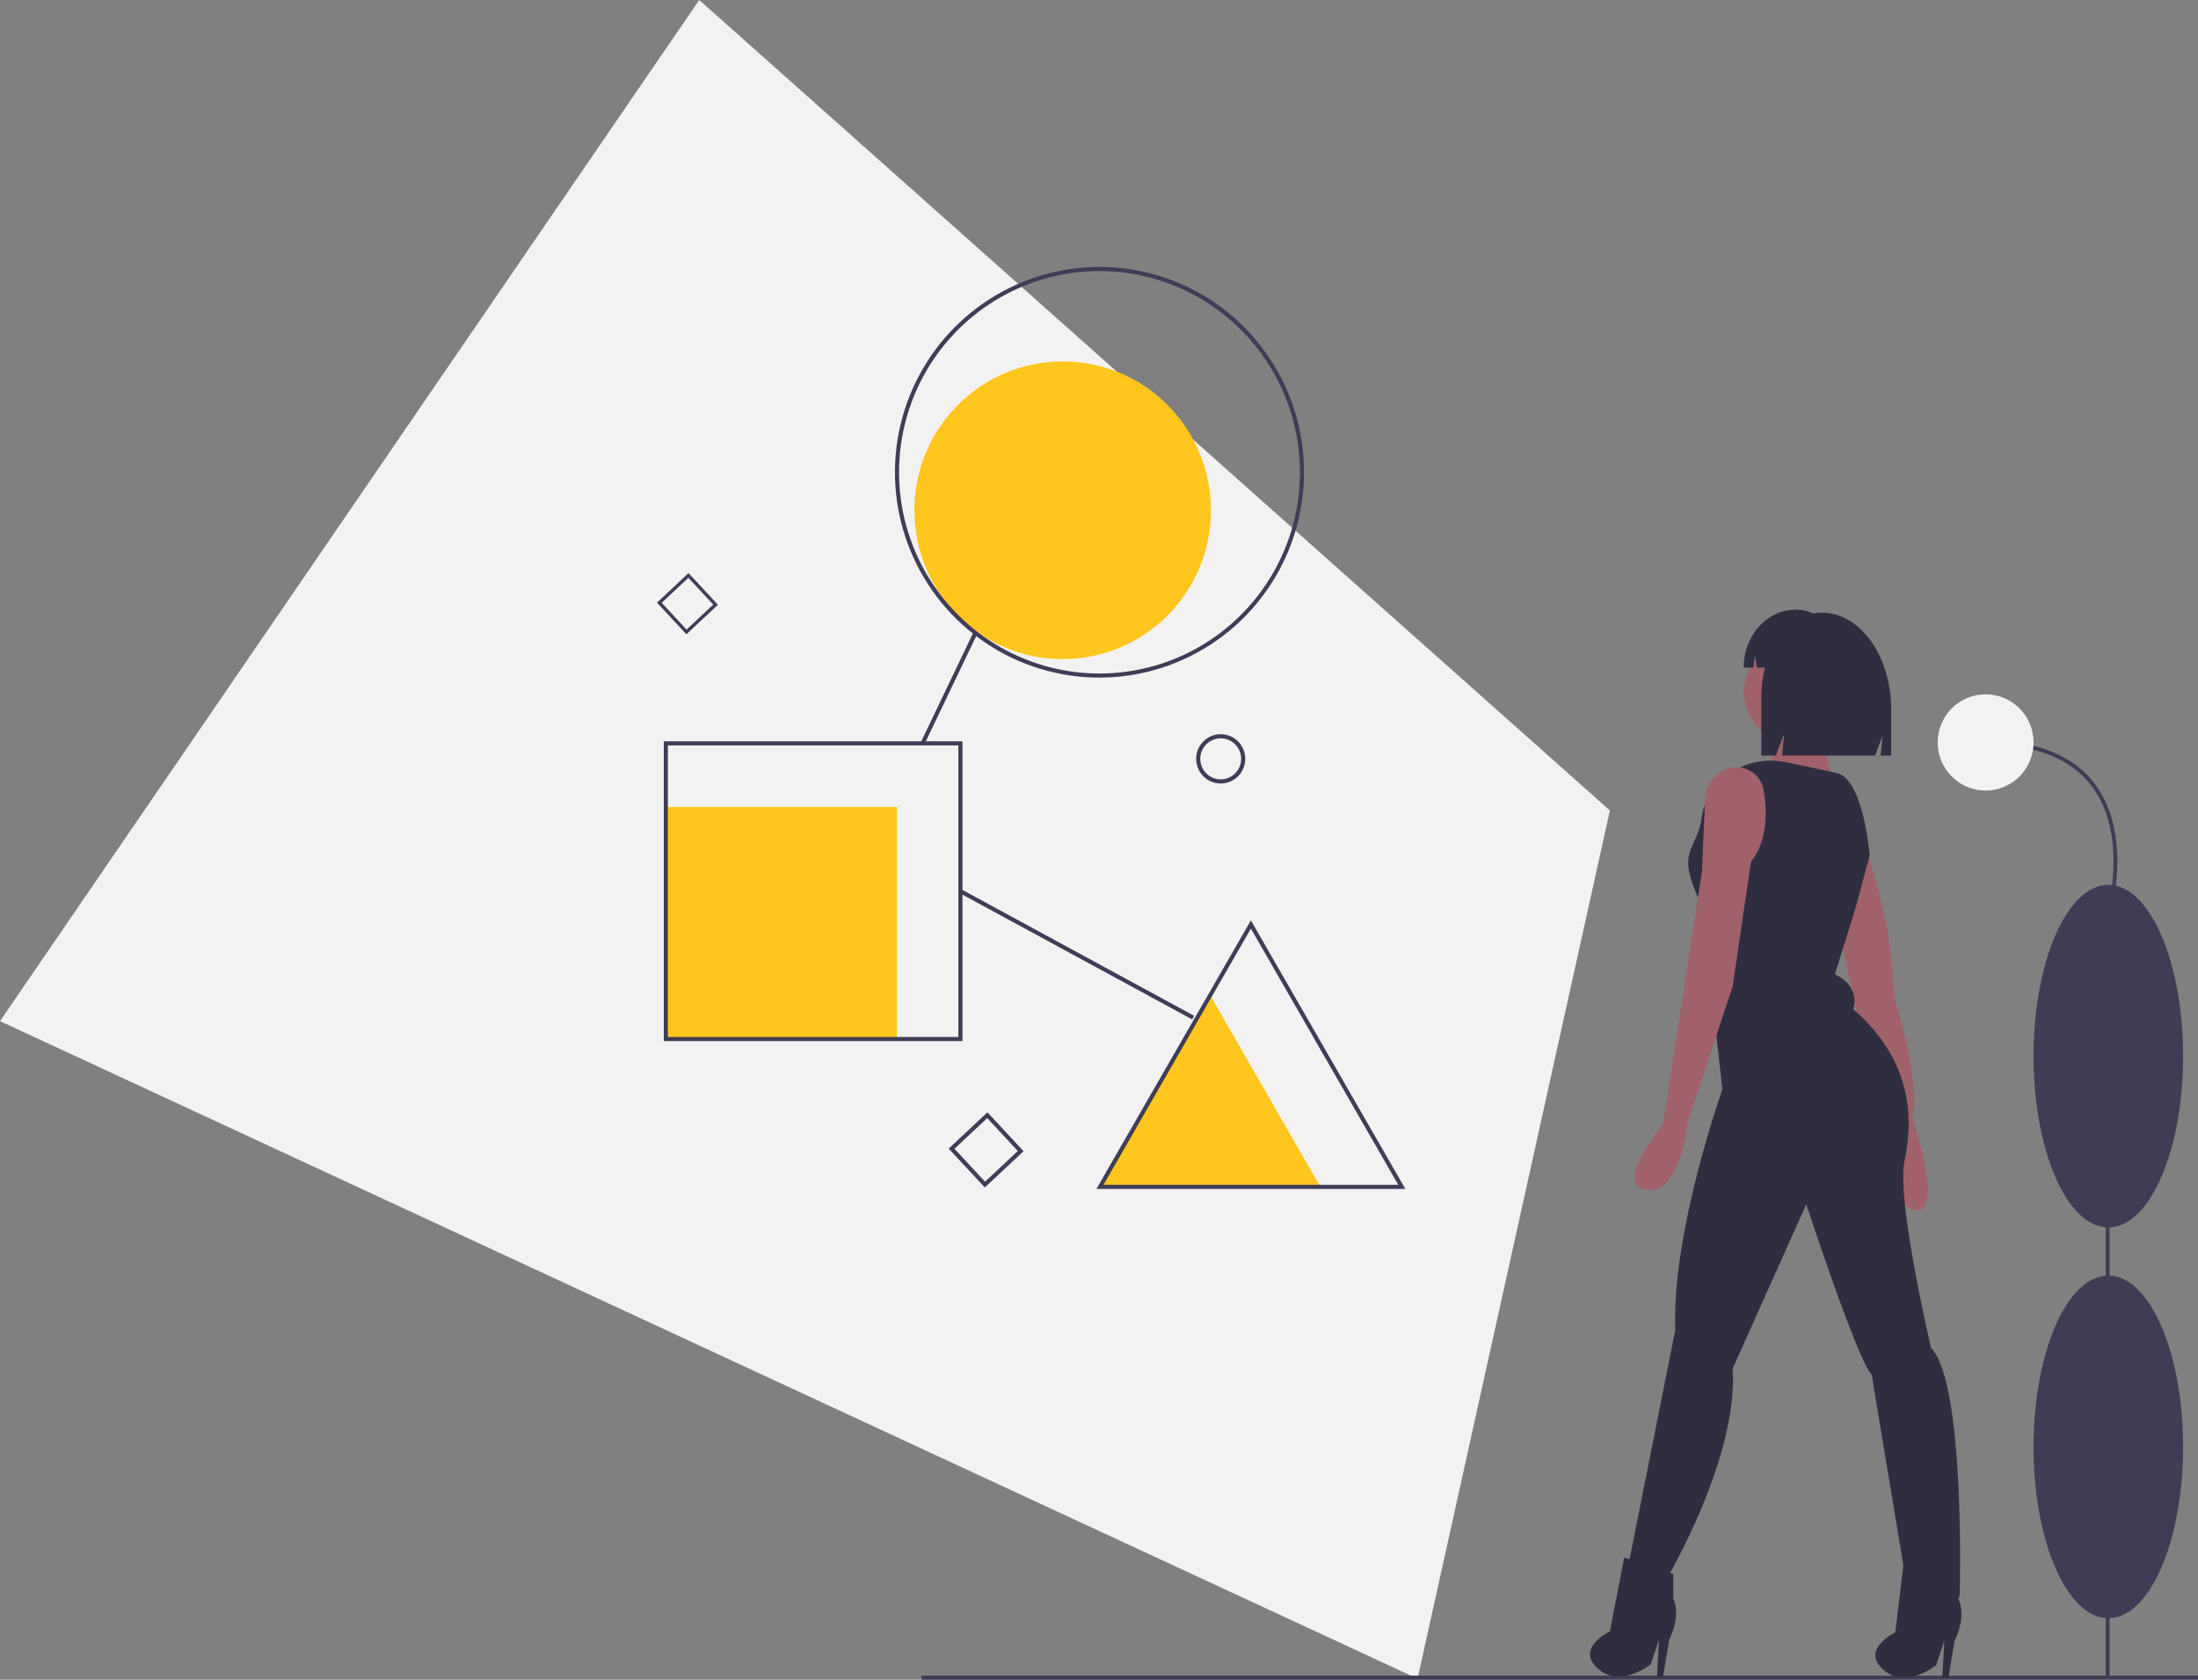 <svg width="263" height="201" viewBox="0 0 263 201" fill="none" xmlns="http://www.w3.org/2000/svg">
<rect x="0" y="0" width="263" height="201" fill="#808080" stroke="none"/>
<g clip-path="url(#clip0)">
<path d="M192.63 96.989L188.743 114.538L185.588 128.775L183.074 140.13L179.921 154.367L169.617 200.88L41.944 141.653L32.559 137.299L20.68 131.788L11.292 127.433L0 122.195L6.401 112.845L11.725 105.07L18.459 95.234L23.78 87.465L83.665 0L147.104 56.467L158.4 66.522L167.408 74.54L178.707 84.594L192.63 96.989Z" fill="#F2F2F2"/>
<path d="M144.806 119.092L151.401 130.559L157.996 142.027H144.806H131.616L138.211 130.559L144.806 119.092Z" fill="#FFC61E"/>
<path d="M107.329 96.569H79.671V124.335H107.329V96.569Z" fill="#FFC61E"/>
<path d="M127.156 78.876C136.956 78.876 144.901 70.9 144.901 61.062C144.901 51.223 136.956 43.247 127.156 43.247C117.355 43.247 109.41 51.223 109.41 61.062C109.41 70.9 117.355 78.876 127.156 78.876Z" fill="#FFC61E"/>
<path d="M143.126 90.808C143.126 90.225 143.298 89.654 143.621 89.169C143.944 88.685 144.402 88.307 144.939 88.084C145.476 87.86 146.066 87.802 146.636 87.916C147.206 88.029 147.729 88.31 148.14 88.723C148.551 89.135 148.831 89.66 148.944 90.232C149.057 90.804 148.999 91.397 148.777 91.936C148.554 92.475 148.178 92.935 147.695 93.259C147.212 93.583 146.644 93.756 146.063 93.756C145.284 93.755 144.538 93.445 143.987 92.892C143.437 92.339 143.127 91.589 143.126 90.808ZM143.616 90.808C143.616 91.294 143.759 91.769 144.028 92.173C144.297 92.577 144.679 92.892 145.126 93.078C145.574 93.264 146.066 93.312 146.541 93.218C147.015 93.123 147.452 92.889 147.794 92.545C148.136 92.201 148.369 91.764 148.464 91.287C148.558 90.81 148.51 90.316 148.325 89.867C148.139 89.418 147.826 89.035 147.423 88.765C147.021 88.495 146.547 88.35 146.063 88.35C145.414 88.351 144.792 88.61 144.333 89.071C143.874 89.532 143.616 90.156 143.616 90.808Z" fill="#3F3D56"/>
<path d="M117.839 142.099L113.515 137.445L118.15 133.105L122.474 137.759L117.839 142.099ZM114.204 137.47L117.863 141.407L121.785 137.734L118.126 133.797L114.204 137.47Z" fill="#3F3D56"/>
<path d="M82.132 75.9L78.613 72.113L82.386 68.58L85.905 72.368L82.132 75.9ZM79.174 72.132L82.152 75.337L85.344 72.348L82.366 69.143L79.174 72.132Z" fill="#3F3D56"/>
<path d="M263 200.509H110.267V201.001H263V200.509Z" fill="#3F3D56"/>
<path d="M131.561 81.088C126.72 81.088 121.988 79.647 117.963 76.947C113.937 74.247 110.8 70.409 108.948 65.92C107.095 61.43 106.61 56.489 107.555 51.722C108.499 46.956 110.83 42.578 114.253 39.141C117.677 35.705 122.038 33.364 126.786 32.416C131.534 31.468 136.455 31.955 140.928 33.815C145.4 35.674 149.223 38.824 151.912 42.865C154.602 46.906 156.037 51.656 156.037 56.516C156.03 63.031 153.449 69.277 148.86 73.883C144.272 78.49 138.05 81.081 131.561 81.088ZM131.561 32.435C126.817 32.435 122.179 33.848 118.235 36.494C114.29 39.14 111.215 42.901 109.4 47.301C107.584 51.701 107.109 56.543 108.035 61.214C108.96 65.885 111.245 70.176 114.6 73.544C117.954 76.912 122.228 79.205 126.881 80.134C131.534 81.063 136.357 80.587 140.74 78.764C145.123 76.941 148.87 73.855 151.505 69.895C154.141 65.935 155.548 61.279 155.548 56.516C155.541 50.132 153.011 44.011 148.514 39.497C144.018 34.982 137.921 32.443 131.561 32.435Z" fill="#3F3D56"/>
<path d="M116.493 75.634L110.17 88.845L110.611 89.058L116.934 75.847L116.493 75.634Z" fill="#3F3D56"/>
<path d="M115.034 106.427L114.801 106.859L142.652 121.991L142.885 121.559L115.034 106.427Z" fill="#3F3D56"/>
<path d="M115.162 124.581H79.426V88.705H115.162V124.581ZM79.916 124.089H114.672V89.197H79.916V124.089Z" fill="#3F3D56"/>
<path d="M168.156 142.272H131.192L149.674 110.136L168.156 142.272ZM132.04 141.781H167.308L149.674 111.118L132.04 141.781Z" fill="#3F3D56"/>
<path d="M214.781 88.951C218.161 88.951 220.9 86.201 220.9 82.808C220.9 79.416 218.161 76.665 214.781 76.665C211.402 76.665 208.662 79.416 208.662 82.808C208.662 86.201 211.402 88.951 214.781 88.951Z" fill="#A0616A"/>
<path d="M217.963 86.003C217.963 86.003 218.697 93.374 219.921 94.603C221.145 95.832 211.354 93.866 211.354 93.866C211.354 93.866 212.823 87.723 211.844 86.74C210.865 85.757 217.963 86.003 217.963 86.003Z" fill="#A0616A"/>
<path d="M222.247 98.411C222.247 98.411 225.184 106.766 225.918 111.926C226.652 117.086 226.652 119.297 226.652 119.297C226.652 119.297 229.834 129.126 228.855 133.795C228.855 133.795 232.527 144.852 229.345 144.852C226.163 144.852 225.184 135.761 225.184 135.761L220.289 112.417L222.247 98.411Z" fill="#A0616A"/>
<path d="M223.715 102.343C223.715 102.343 222.98 93.251 219.799 92.514C218.279 92.162 215.812 91.642 213.648 91.195C209.878 90.416 205.99 92.211 204.276 95.671C203.955 96.298 203.741 96.975 203.644 97.674C203.155 101.606 200.707 101.606 202.91 106.766C205.113 111.926 204.623 117.332 204.623 117.332L206.092 130.355C206.092 130.355 199.973 147.556 200.462 159.104L194.833 187.362C194.833 187.362 196.056 190.311 199.483 188.837C199.483 188.837 208.05 174.339 207.316 163.773L216.127 144.115C216.127 144.115 222.246 162.79 223.96 164.51L228.365 191.048C228.365 191.048 232.526 192.277 234.484 191.048C234.484 191.048 235.219 165.493 231.058 161.316C231.058 161.316 226.897 143.624 227.876 138.955C228.855 134.287 229.1 127.161 221.757 120.772C221.757 120.772 222.736 118.069 219.554 116.595L222.001 108.732L223.715 102.343Z" fill="#2F2E41"/>
<path d="M208.363 91.871C208.297 91.861 208.23 91.853 208.161 91.847C205.994 91.651 204.128 93.388 204.031 95.57L203.644 104.308L202.176 113.892L198.994 134.532C198.994 134.532 192.875 141.904 197.036 142.395C201.197 142.887 201.931 134.286 201.931 134.286L207.316 118.069L209.519 103.08C209.519 103.08 212.088 100.5 211.019 94.537C210.91 93.87 210.595 93.254 210.119 92.775C209.642 92.297 209.028 91.981 208.363 91.871Z" fill="#A0616A"/>
<path d="M194.344 186.379L192.63 195.225C192.63 195.225 188.469 197.191 191.162 199.648C193.854 202.105 197.526 199.157 197.526 199.157L198.505 196.208L198.26 200.631H198.994L199.728 196.208C199.728 196.208 201.197 193.505 200.218 191.294V188.345L194.344 186.379Z" fill="#2F2E41"/>
<path d="M227.754 187.24L226.775 195.348C226.775 195.348 222.614 197.314 225.306 199.771C227.999 202.228 231.67 199.28 231.67 199.28L232.649 196.331L232.404 200.754H233.139L233.873 196.331C233.873 196.331 235.342 193.628 234.362 191.417V188.468L227.754 187.24Z" fill="#2F2E41"/>
<path d="M217.974 73.313H217.974C217.63 73.314 217.288 73.348 216.951 73.415C216.343 73.118 215.676 72.964 215 72.963H214.823C211.408 72.963 208.64 76.065 208.64 79.892V79.892H209.784L209.969 78.48L210.24 79.892H211.193C210.897 81.025 210.748 82.192 210.75 83.363V90.415H212.48L213.482 87.802L213.231 90.415H224.351L225.261 88.04L225.034 90.415H226.285V84.878C226.285 78.491 222.564 73.313 217.974 73.313Z" fill="#2F2E41"/>
<path d="M252.412 118.325H251.953V200.701H252.412V118.325Z" fill="#3F3D56"/>
<path d="M252.271 193.642C257.213 193.642 261.219 184.464 261.219 173.143C261.219 161.821 257.213 152.644 252.271 152.644C247.329 152.644 243.323 161.821 243.323 173.143C243.323 184.464 247.329 193.642 252.271 193.642Z" fill="#3F3D56"/>
<path d="M252.271 146.886C257.213 146.886 261.219 137.708 261.219 126.386C261.219 115.065 257.213 105.887 252.271 105.887C247.329 105.887 243.323 115.065 243.323 126.386C243.323 137.708 247.329 146.886 252.271 146.886Z" fill="#3F3D56"/>
<path d="M252.491 109.638L252.051 109.506C252.079 109.413 254.777 100.132 250.347 94.158C247.845 90.784 243.552 89.073 237.587 89.073V88.612C243.706 88.612 248.123 90.386 250.716 93.885C255.283 100.046 252.519 109.543 252.491 109.638Z" fill="#3F3D56"/>
<path d="M237.587 94.602C240.755 94.602 243.323 92.023 243.323 88.843C243.323 85.663 240.755 83.085 237.587 83.085C234.42 83.085 231.852 85.663 231.852 88.843C231.852 92.023 234.42 94.602 237.587 94.602Z" fill="#F2F2F2"/>
</g>
<defs>
<clipPath id="clip0">
<rect width="263" height="201" fill="white"/>
</clipPath>
</defs>
</svg>
